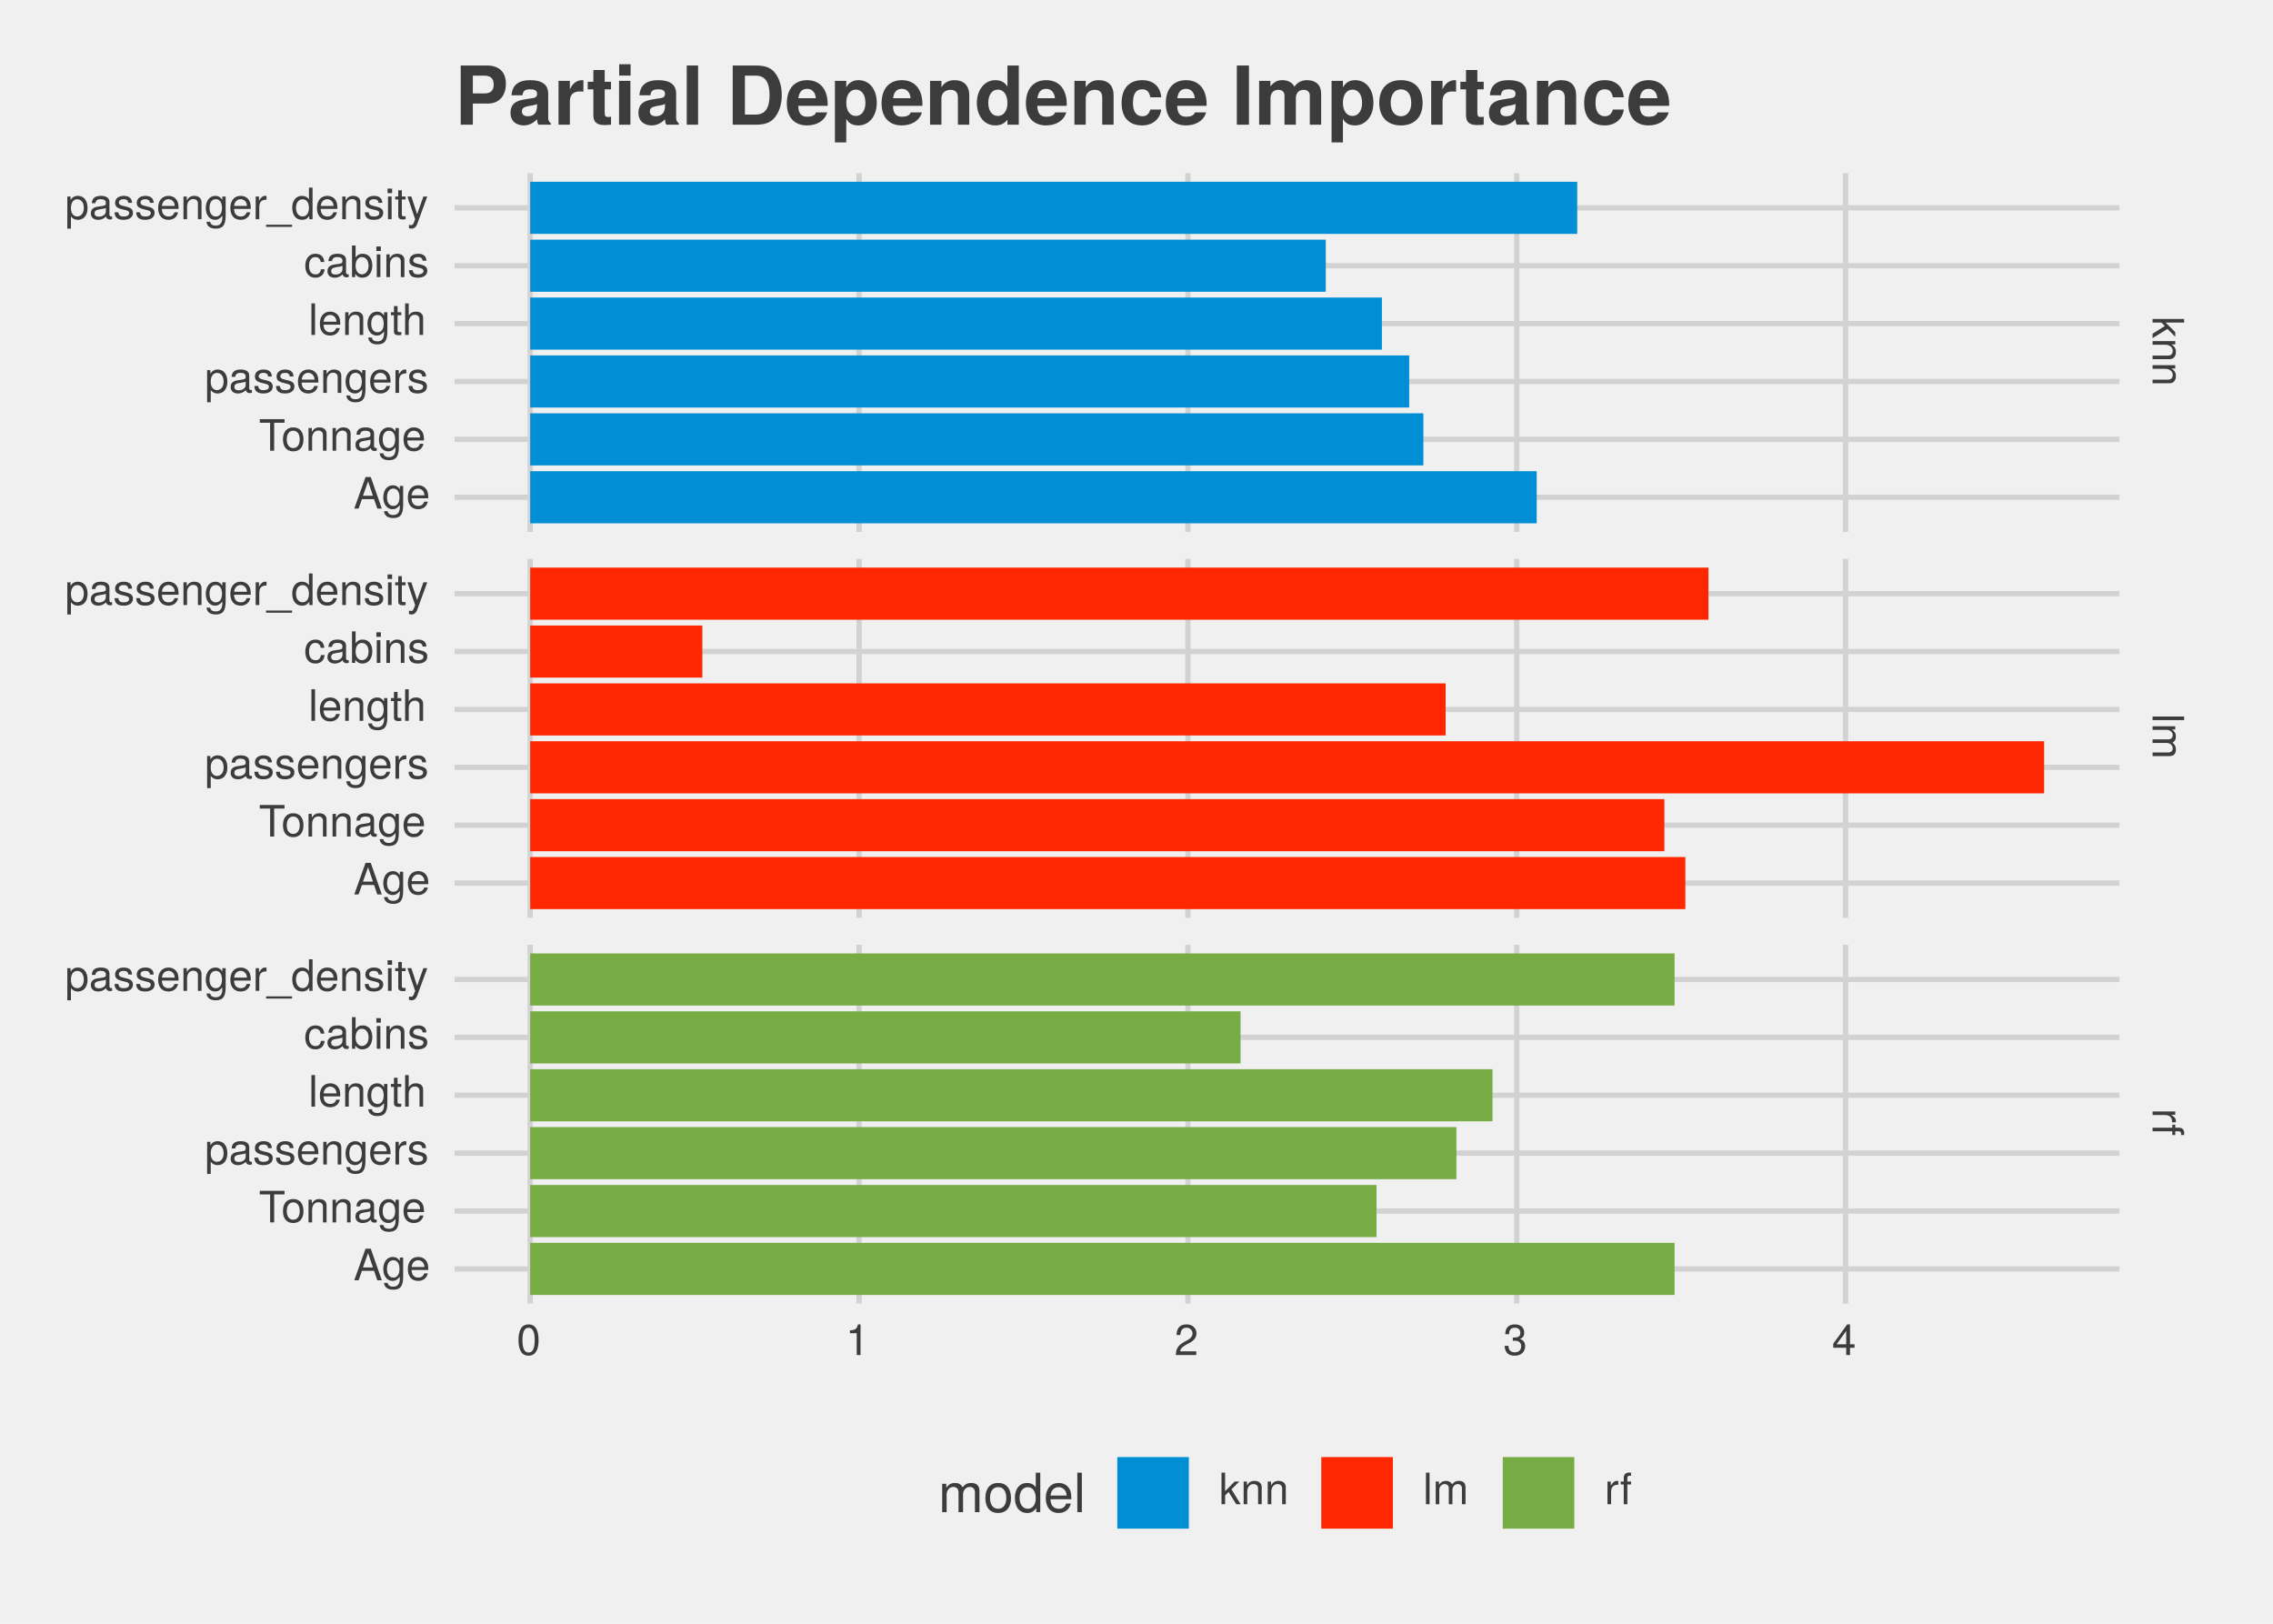 <?xml version="1.0" encoding="UTF-8"?>
<svg xmlns="http://www.w3.org/2000/svg" xmlns:xlink="http://www.w3.org/1999/xlink" width="504pt" height="360pt" viewBox="0 0 504 360" version="1.1">
<defs>
<g>
<symbol overflow="visible" id="glyph0-0">
<path style="stroke:none;" d=""/>
</symbol>
<symbol overflow="visible" id="glyph0-1">
<path style="stroke:none;" d="M 0 4.812 L 3.297 2.766 L 5.031 4.516 L 5.031 3.484 L 2.891 1.359 L 7 1.359 L 7 0.562 L 0 0.562 L 0 1.359 L 1.953 1.359 L 2.719 2.125 L 0 3.828 Z M 0 4.812 "/>
</symbol>
<symbol overflow="visible" id="glyph0-2">
<path style="stroke:none;" d="M 0 4.672 L 3.797 4.672 C 4.641 4.672 5.172 4.047 5.172 3.078 C 5.172 2.328 4.891 1.859 4.188 1.406 L 5.031 1.406 L 5.031 0.672 L 0 0.672 L 0 1.469 L 2.766 1.469 C 3.797 1.469 4.469 2.031 4.469 2.844 C 4.469 3.469 4.094 3.875 3.484 3.875 L 0 3.875 Z M 0 4.672 "/>
</symbol>
<symbol overflow="visible" id="glyph0-3">
<path style="stroke:none;" d="M 0 1.453 L 7 1.453 L 7 0.656 L 0 0.656 Z M 0 1.453 "/>
</symbol>
<symbol overflow="visible" id="glyph0-4">
<path style="stroke:none;" d="M 0 7.297 L 3.766 7.297 C 4.672 7.297 5.172 6.797 5.172 5.859 C 5.172 5.188 4.969 4.781 4.406 4.312 C 4.938 4.016 5.172 3.609 5.172 2.953 C 5.172 2.281 4.922 1.844 4.312 1.406 L 5.031 1.406 L 5.031 0.688 L 0 0.688 L 0 1.484 L 3.156 1.484 C 3.891 1.484 4.469 2 4.469 2.656 C 4.469 3.25 4.109 3.594 3.469 3.594 L 0 3.594 L 0 4.391 L 3.156 4.391 C 3.891 4.391 4.469 4.922 4.469 5.578 C 4.469 6.156 4.094 6.5 3.469 6.5 L 0 6.5 Z M 0 7.297 "/>
</symbol>
<symbol overflow="visible" id="glyph0-5">
<path style="stroke:none;" d="M 4.328 3.078 L 5.141 3.078 C 5.156 2.938 5.172 2.875 5.172 2.766 C 5.172 2.25 4.859 1.859 4.109 1.406 L 5.031 1.406 L 5.031 0.672 L 0 0.672 L 0 1.469 L 2.609 1.469 C 3.734 1.469 4.312 1.844 4.328 3.078 Z M 4.328 3.078 "/>
</symbol>
<symbol overflow="visible" id="glyph0-6">
<path style="stroke:none;" d="M 4.375 2.469 L 5.031 2.469 L 5.031 1.641 L 5.812 1.641 C 6.156 1.641 6.328 1.828 6.328 2.203 C 6.328 2.266 6.328 2.297 6.312 2.469 L 6.969 2.469 C 7.016 2.297 7.016 2.188 7.016 2.031 C 7.016 1.281 6.594 0.844 5.875 0.844 L 5.031 0.844 L 5.031 0.172 L 4.375 0.172 L 4.375 0.844 L 0 0.844 L 0 1.641 L 4.375 1.641 Z M 4.375 2.469 "/>
</symbol>
<symbol overflow="visible" id="glyph1-0">
<path style="stroke:none;" d=""/>
</symbol>
<symbol overflow="visible" id="glyph1-1">
<path style="stroke:none;" d="M 4.859 -3.266 C 4.859 -5.625 4.109 -6.797 2.641 -6.797 C 1.172 -6.797 0.406 -5.609 0.406 -3.328 C 0.406 -1.031 1.188 0.141 2.641 0.141 C 4.078 0.141 4.859 -1.031 4.859 -3.266 Z M 4 -3.344 C 4 -1.422 3.562 -0.562 2.625 -0.562 C 1.734 -0.562 1.281 -1.453 1.281 -3.312 C 1.281 -5.188 1.734 -6.047 2.641 -6.047 C 3.547 -6.047 4 -5.172 4 -3.344 Z M 4 -3.344 "/>
</symbol>
<symbol overflow="visible" id="glyph1-2">
<path style="stroke:none;" d="M 3.328 0 L 3.328 -6.797 L 2.766 -6.797 C 2.469 -5.75 2.281 -5.609 0.984 -5.453 L 0.984 -4.844 L 2.484 -4.844 L 2.484 0 Z M 3.328 0 "/>
</symbol>
<symbol overflow="visible" id="glyph1-3">
<path style="stroke:none;" d="M 4.906 -4.812 C 4.906 -5.953 4.016 -6.797 2.719 -6.797 C 1.328 -6.797 0.531 -6.094 0.484 -4.438 L 1.328 -4.438 C 1.391 -5.578 1.859 -6.062 2.703 -6.062 C 3.469 -6.062 4.031 -5.516 4.031 -4.781 C 4.031 -4.25 3.719 -3.797 3.125 -3.438 L 2.234 -2.938 C 0.812 -2.141 0.406 -1.5 0.328 0 L 4.859 0 L 4.859 -0.828 L 1.281 -0.828 C 1.359 -1.391 1.672 -1.75 2.5 -2.234 L 3.469 -2.75 C 4.406 -3.266 4.906 -3.969 4.906 -4.812 Z M 4.906 -4.812 "/>
</symbol>
<symbol overflow="visible" id="glyph1-4">
<path style="stroke:none;" d="M 4.859 -1.969 C 4.859 -2.797 4.516 -3.281 3.703 -3.562 C 4.344 -3.812 4.656 -4.25 4.656 -4.938 C 4.656 -6.109 3.875 -6.797 2.578 -6.797 C 1.203 -6.797 0.484 -6.047 0.453 -4.609 L 1.297 -4.609 C 1.312 -5.609 1.734 -6.062 2.594 -6.062 C 3.344 -6.062 3.797 -5.625 3.797 -4.906 C 3.797 -4.172 3.469 -3.875 2.125 -3.875 L 2.125 -3.172 L 2.578 -3.172 C 3.516 -3.172 3.984 -2.719 3.984 -1.969 C 3.984 -1.109 3.469 -0.609 2.578 -0.609 C 1.656 -0.609 1.203 -1.062 1.156 -2.047 L 0.312 -2.047 C 0.406 -0.531 1.156 0.141 2.547 0.141 C 3.953 0.141 4.859 -0.688 4.859 -1.969 Z M 4.859 -1.969 "/>
</symbol>
<symbol overflow="visible" id="glyph1-5">
<path style="stroke:none;" d="M 4.984 -1.625 L 4.984 -2.391 L 3.984 -2.391 L 3.984 -6.797 L 3.359 -6.797 L 0.266 -2.516 L 0.266 -1.625 L 3.141 -1.625 L 3.141 0 L 3.984 0 L 3.984 -1.625 Z M 3.141 -2.391 L 1 -2.391 L 3.141 -5.359 Z M 3.141 -2.391 "/>
</symbol>
<symbol overflow="visible" id="glyph1-6">
<path style="stroke:none;" d="M 6.266 0 L 3.812 -7 L 2.656 -7 L 0.156 0 L 1.109 0 L 1.859 -2.094 L 4.547 -2.094 L 5.266 0 Z M 4.297 -2.844 L 2.078 -2.844 L 3.219 -6.031 Z M 4.297 -2.844 "/>
</symbol>
<symbol overflow="visible" id="glyph1-7">
<path style="stroke:none;" d="M 4.688 -0.828 L 4.688 -5.031 L 3.953 -5.031 L 3.953 -4.297 C 3.547 -4.891 3.062 -5.172 2.422 -5.172 C 1.141 -5.172 0.281 -4.094 0.281 -2.469 C 0.281 -0.875 1.172 0.141 2.344 0.141 C 2.984 0.141 3.422 -0.125 3.953 -0.766 L 3.953 -0.422 C 3.953 0.906 3.406 1.422 2.469 1.422 C 1.844 1.422 1.359 1.188 1.25 0.578 L 0.438 0.578 C 0.531 1.531 1.266 2.094 2.453 2.094 C 4.016 2.094 4.688 1.391 4.688 -0.828 Z M 3.875 -2.484 C 3.875 -1.281 3.359 -0.594 2.516 -0.594 C 1.641 -0.594 1.109 -1.297 1.109 -2.516 C 1.109 -3.719 1.656 -4.438 2.5 -4.438 C 3.375 -4.438 3.875 -3.703 3.875 -2.484 Z M 3.875 -2.484 "/>
</symbol>
<symbol overflow="visible" id="glyph1-8">
<path style="stroke:none;" d="M 4.922 -2.281 C 4.922 -3.016 4.859 -3.469 4.719 -3.844 C 4.391 -4.672 3.625 -5.172 2.688 -5.172 C 1.281 -5.172 0.391 -4.141 0.391 -2.484 C 0.391 -0.828 1.25 0.141 2.672 0.141 C 3.812 0.141 4.609 -0.516 4.812 -1.531 L 4.016 -1.531 C 3.797 -0.859 3.344 -0.594 2.703 -0.594 C 1.859 -0.594 1.234 -1.125 1.219 -2.281 Z M 4.062 -3 C 4.062 -3 4.062 -2.953 4.062 -2.938 L 1.234 -2.938 C 1.312 -3.828 1.875 -4.438 2.672 -4.438 C 3.469 -4.438 4.062 -3.781 4.062 -3 Z M 4.062 -3 "/>
</symbol>
<symbol overflow="visible" id="glyph1-9">
<path style="stroke:none;" d="M 5.688 -6.203 L 5.688 -7 L 0.203 -7 L 0.203 -6.203 L 2.5 -6.203 L 2.5 0 L 3.391 0 L 3.391 -6.203 Z M 5.688 -6.203 "/>
</symbol>
<symbol overflow="visible" id="glyph1-10">
<path style="stroke:none;" d="M 4.891 -2.469 C 4.891 -4.219 4.062 -5.172 2.609 -5.172 C 1.203 -5.172 0.344 -4.203 0.344 -2.516 C 0.344 -0.828 1.188 0.141 2.625 0.141 C 4.031 0.141 4.891 -0.828 4.891 -2.469 Z M 4.062 -2.484 C 4.062 -1.312 3.5 -0.594 2.625 -0.594 C 1.734 -0.594 1.188 -1.297 1.188 -2.516 C 1.188 -3.719 1.734 -4.438 2.625 -4.438 C 3.516 -4.438 4.062 -3.734 4.062 -2.484 Z M 4.062 -2.484 "/>
</symbol>
<symbol overflow="visible" id="glyph1-11">
<path style="stroke:none;" d="M 4.672 0 L 4.672 -3.797 C 4.672 -4.641 4.047 -5.172 3.078 -5.172 C 2.328 -5.172 1.859 -4.891 1.406 -4.188 L 1.406 -5.031 L 0.672 -5.031 L 0.672 0 L 1.469 0 L 1.469 -2.766 C 1.469 -3.797 2.031 -4.469 2.844 -4.469 C 3.469 -4.469 3.875 -4.094 3.875 -3.484 L 3.875 0 Z M 4.672 0 "/>
</symbol>
<symbol overflow="visible" id="glyph1-12">
<path style="stroke:none;" d="M 5.125 -0.016 L 5.125 -0.625 C 5.047 -0.609 5.016 -0.609 4.953 -0.609 C 4.688 -0.609 4.531 -0.75 4.531 -1 L 4.531 -3.797 C 4.531 -4.688 3.875 -5.172 2.641 -5.172 C 1.422 -5.172 0.672 -4.703 0.625 -3.547 L 1.422 -3.547 C 1.5 -4.156 1.859 -4.438 2.609 -4.438 C 3.328 -4.438 3.734 -4.156 3.734 -3.688 L 3.734 -3.469 C 3.734 -3.141 3.531 -3 2.891 -2.922 C 1.766 -2.766 1.594 -2.734 1.281 -2.609 C 0.703 -2.375 0.406 -1.922 0.406 -1.312 C 0.406 -0.391 1.031 0.141 2.047 0.141 C 2.703 0.141 3.312 -0.125 3.766 -0.594 C 3.844 -0.219 4.188 0.062 4.578 0.062 C 4.75 0.062 4.875 0.047 5.125 -0.016 Z M 3.734 -1.734 C 3.734 -1.016 3 -0.562 2.219 -0.562 C 1.609 -0.562 1.234 -0.781 1.234 -1.328 C 1.234 -1.859 1.594 -2.078 2.453 -2.203 C 3.297 -2.328 3.469 -2.359 3.734 -2.484 Z M 3.734 -1.734 "/>
</symbol>
<symbol overflow="visible" id="glyph1-13">
<path style="stroke:none;" d="M 5.016 -2.469 C 5.016 -4.156 4.188 -5.172 2.859 -5.172 C 2.172 -5.172 1.625 -4.859 1.25 -4.266 L 1.25 -5.031 L 0.531 -5.031 L 0.531 2.094 L 1.328 2.094 L 1.328 -0.609 C 1.75 -0.094 2.219 0.141 2.875 0.141 C 4.156 0.141 5.016 -0.859 5.016 -2.469 Z M 4.188 -2.484 C 4.188 -1.344 3.594 -0.609 2.719 -0.609 C 1.875 -0.609 1.328 -1.297 1.328 -2.469 C 1.328 -3.656 1.875 -4.422 2.719 -4.422 C 3.609 -4.422 4.188 -3.688 4.188 -2.484 Z M 4.188 -2.484 "/>
</symbol>
<symbol overflow="visible" id="glyph1-14">
<path style="stroke:none;" d="M 4.406 -1.406 C 4.406 -2.156 3.984 -2.531 2.984 -2.766 L 2.219 -2.953 C 1.562 -3.109 1.281 -3.312 1.281 -3.672 C 1.281 -4.141 1.703 -4.438 2.344 -4.438 C 3 -4.438 3.344 -4.156 3.359 -3.625 L 4.203 -3.625 C 4.188 -4.609 3.547 -5.172 2.375 -5.172 C 1.203 -5.172 0.453 -4.562 0.453 -3.641 C 0.453 -2.844 0.859 -2.469 2.047 -2.188 L 2.797 -2 C 3.344 -1.875 3.562 -1.703 3.562 -1.344 C 3.562 -0.875 3.094 -0.594 2.391 -0.594 C 1.672 -0.594 1.281 -0.766 1.172 -1.531 L 0.328 -1.531 C 0.359 -0.375 1.016 0.141 2.328 0.141 C 3.594 0.141 4.406 -0.438 4.406 -1.406 Z M 4.406 -1.406 "/>
</symbol>
<symbol overflow="visible" id="glyph1-15">
<path style="stroke:none;" d="M 3.078 -4.328 L 3.078 -5.141 C 2.938 -5.156 2.875 -5.172 2.766 -5.172 C 2.25 -5.172 1.859 -4.859 1.406 -4.109 L 1.406 -5.031 L 0.672 -5.031 L 0.672 0 L 1.469 0 L 1.469 -2.609 C 1.469 -3.734 1.844 -4.312 3.078 -4.328 Z M 3.078 -4.328 "/>
</symbol>
<symbol overflow="visible" id="glyph1-16">
<path style="stroke:none;" d="M 1.453 0 L 1.453 -7 L 0.656 -7 L 0.656 0 Z M 1.453 0 "/>
</symbol>
<symbol overflow="visible" id="glyph1-17">
<path style="stroke:none;" d="M 2.438 0 L 2.438 -0.672 C 2.328 -0.641 2.203 -0.641 2.047 -0.641 C 1.703 -0.641 1.609 -0.734 1.609 -1.078 L 1.609 -4.375 L 2.438 -4.375 L 2.438 -5.031 L 1.609 -5.031 L 1.609 -6.406 L 0.812 -6.406 L 0.812 -5.031 L 0.141 -5.031 L 0.141 -4.375 L 0.812 -4.375 L 0.812 -0.734 C 0.812 -0.219 1.156 0.062 1.781 0.062 C 1.969 0.062 2.172 0.047 2.438 0 Z M 2.438 0 "/>
</symbol>
<symbol overflow="visible" id="glyph1-18">
<path style="stroke:none;" d="M 4.656 0 L 4.656 -3.797 C 4.656 -4.641 4.062 -5.172 3.078 -5.172 C 2.375 -5.172 1.938 -4.953 1.469 -4.344 L 1.469 -7 L 0.672 -7 L 0.672 0 L 1.469 0 L 1.469 -2.766 C 1.469 -3.797 2 -4.469 2.828 -4.469 C 3.391 -4.469 3.859 -4.141 3.859 -3.484 L 3.859 0 Z M 4.656 0 "/>
</symbol>
<symbol overflow="visible" id="glyph1-19">
<path style="stroke:none;" d="M 4.578 -1.734 L 3.766 -1.734 C 3.641 -0.922 3.219 -0.594 2.547 -0.594 C 1.656 -0.594 1.125 -1.281 1.125 -2.469 C 1.125 -3.719 1.656 -4.438 2.516 -4.438 C 3.188 -4.438 3.609 -4.031 3.719 -3.344 L 4.516 -3.344 C 4.422 -4.562 3.656 -5.172 2.531 -5.172 C 1.188 -5.172 0.297 -4.141 0.297 -2.469 C 0.297 -0.844 1.156 0.141 2.516 0.141 C 3.719 0.141 4.484 -0.578 4.578 -1.734 Z M 4.578 -1.734 "/>
</symbol>
<symbol overflow="visible" id="glyph1-20">
<path style="stroke:none;" d="M 5.016 -2.578 C 5.016 -4.203 4.188 -5.172 2.875 -5.172 C 2.172 -5.172 1.688 -4.906 1.312 -4.344 L 1.312 -7 L 0.516 -7 L 0.516 0 L 1.234 0 L 1.234 -0.719 C 1.625 -0.141 2.125 0.141 2.828 0.141 C 4.156 0.141 5.016 -0.938 5.016 -2.578 Z M 4.188 -2.516 C 4.188 -1.375 3.594 -0.609 2.719 -0.609 C 1.875 -0.609 1.312 -1.375 1.312 -2.516 C 1.312 -3.688 1.875 -4.469 2.719 -4.422 C 3.609 -4.422 4.188 -3.641 4.188 -2.516 Z M 4.188 -2.516 "/>
</symbol>
<symbol overflow="visible" id="glyph1-21">
<path style="stroke:none;" d="M 1.469 0 L 1.469 -5.031 L 0.672 -5.031 L 0.672 0 Z M 1.578 -5.781 L 1.578 -6.781 L 0.578 -6.781 L 0.578 -5.781 Z M 1.578 -5.781 "/>
</symbol>
<symbol overflow="visible" id="glyph1-22">
<path style="stroke:none;" d="M 5.547 1.703 L 5.547 1.219 L -0.219 1.219 L -0.219 1.703 Z M 5.547 1.703 "/>
</symbol>
<symbol overflow="visible" id="glyph1-23">
<path style="stroke:none;" d="M 4.75 0 L 4.75 -7 L 3.953 -7 L 3.953 -4.391 C 3.609 -4.906 3.078 -5.172 2.406 -5.172 C 1.109 -5.172 0.25 -4.156 0.25 -2.562 C 0.25 -0.859 1.078 0.141 2.438 0.141 C 3.125 0.141 3.609 -0.109 4.031 -0.734 L 4.031 0 Z M 3.953 -2.5 C 3.953 -1.328 3.391 -0.609 2.547 -0.609 C 1.672 -0.609 1.078 -1.344 1.078 -2.516 C 1.078 -3.688 1.672 -4.422 2.547 -4.422 C 3.406 -4.422 3.953 -3.656 3.953 -2.5 Z M 3.953 -2.5 "/>
</symbol>
<symbol overflow="visible" id="glyph1-24">
<path style="stroke:none;" d="M 4.578 -5.031 L 3.719 -5.031 L 2.328 -1.109 L 1.047 -5.031 L 0.188 -5.031 L 1.891 0.016 L 1.578 0.812 C 1.453 1.172 1.281 1.312 0.938 1.312 C 0.828 1.312 0.688 1.281 0.516 1.25 L 0.516 1.969 C 0.688 2.047 0.844 2.094 1.062 2.094 C 1.625 2.094 2.078 1.781 2.344 1.062 Z M 4.578 -5.031 "/>
</symbol>
<symbol overflow="visible" id="glyph1-25">
<path style="stroke:none;" d="M 4.812 0 L 2.766 -3.297 L 4.516 -5.031 L 3.484 -5.031 L 1.359 -2.891 L 1.359 -7 L 0.562 -7 L 0.562 0 L 1.359 0 L 1.359 -1.953 L 2.125 -2.719 L 3.828 0 Z M 4.812 0 "/>
</symbol>
<symbol overflow="visible" id="glyph1-26">
<path style="stroke:none;" d="M 7.297 0 L 7.297 -3.766 C 7.297 -4.672 6.797 -5.172 5.859 -5.172 C 5.188 -5.172 4.781 -4.969 4.312 -4.406 C 4.016 -4.938 3.609 -5.172 2.953 -5.172 C 2.281 -5.172 1.844 -4.922 1.406 -4.312 L 1.406 -5.031 L 0.688 -5.031 L 0.688 0 L 1.484 0 L 1.484 -3.156 C 1.484 -3.891 2 -4.469 2.656 -4.469 C 3.25 -4.469 3.594 -4.109 3.594 -3.469 L 3.594 0 L 4.391 0 L 4.391 -3.156 C 4.391 -3.891 4.922 -4.469 5.578 -4.469 C 6.156 -4.469 6.5 -4.094 6.5 -3.469 L 6.5 0 Z M 7.297 0 "/>
</symbol>
<symbol overflow="visible" id="glyph1-27">
<path style="stroke:none;" d="M 2.469 -4.375 L 2.469 -5.031 L 1.641 -5.031 L 1.641 -5.812 C 1.641 -6.156 1.828 -6.328 2.203 -6.328 C 2.266 -6.328 2.297 -6.328 2.469 -6.312 L 2.469 -6.969 C 2.297 -7.016 2.188 -7.016 2.031 -7.016 C 1.281 -7.016 0.844 -6.594 0.844 -5.875 L 0.844 -5.031 L 0.172 -5.031 L 0.172 -4.375 L 0.844 -4.375 L 0.844 0 L 1.641 0 L 1.641 -4.375 Z M 2.469 -4.375 "/>
</symbol>
<symbol overflow="visible" id="glyph2-0">
<path style="stroke:none;" d=""/>
</symbol>
<symbol overflow="visible" id="glyph2-1">
<path style="stroke:none;" d="M 9.125 0 L 9.125 -4.719 C 9.125 -5.844 8.5 -6.469 7.312 -6.469 C 6.484 -6.469 5.969 -6.219 5.391 -5.516 C 5.016 -6.188 4.516 -6.469 3.703 -6.469 C 2.859 -6.469 2.297 -6.156 1.766 -5.406 L 1.766 -6.281 L 0.859 -6.281 L 0.859 0 L 1.844 0 L 1.844 -3.953 C 1.844 -4.859 2.516 -5.594 3.328 -5.594 C 4.062 -5.594 4.484 -5.141 4.484 -4.328 L 4.484 0 L 5.484 0 L 5.484 -3.953 C 5.484 -4.859 6.156 -5.594 6.969 -5.594 C 7.703 -5.594 8.125 -5.125 8.125 -4.328 L 8.125 0 Z M 9.125 0 "/>
</symbol>
<symbol overflow="visible" id="glyph2-2">
<path style="stroke:none;" d="M 6.125 -3.094 C 6.125 -5.266 5.078 -6.469 3.266 -6.469 C 1.5 -6.469 0.438 -5.25 0.438 -3.141 C 0.438 -1.031 1.484 0.188 3.281 0.188 C 5.047 0.188 6.125 -1.031 6.125 -3.094 Z M 5.078 -3.109 C 5.078 -1.625 4.375 -0.75 3.281 -0.75 C 2.156 -0.75 1.469 -1.625 1.469 -3.141 C 1.469 -4.656 2.156 -5.547 3.281 -5.547 C 4.406 -5.547 5.078 -4.672 5.078 -3.109 Z M 5.078 -3.109 "/>
</symbol>
<symbol overflow="visible" id="glyph2-3">
<path style="stroke:none;" d="M 5.938 0 L 5.938 -8.75 L 4.938 -8.75 L 4.938 -5.5 C 4.531 -6.125 3.859 -6.469 3.016 -6.469 C 1.375 -6.469 0.312 -5.203 0.312 -3.203 C 0.312 -1.078 1.359 0.188 3.047 0.188 C 3.906 0.188 4.516 -0.141 5.047 -0.922 L 5.047 0 Z M 4.938 -3.125 C 4.938 -1.672 4.25 -0.75 3.188 -0.75 C 2.094 -0.75 1.359 -1.688 1.359 -3.141 C 1.359 -4.609 2.094 -5.531 3.188 -5.531 C 4.266 -5.531 4.938 -4.578 4.938 -3.125 Z M 4.938 -3.125 "/>
</symbol>
<symbol overflow="visible" id="glyph2-4">
<path style="stroke:none;" d="M 6.156 -2.859 C 6.156 -3.766 6.078 -4.344 5.906 -4.812 C 5.5 -5.844 4.531 -6.469 3.359 -6.469 C 1.609 -6.469 0.484 -5.172 0.484 -3.109 C 0.484 -1.047 1.578 0.188 3.344 0.188 C 4.781 0.188 5.766 -0.641 6.031 -1.906 L 5.016 -1.906 C 4.734 -1.078 4.172 -0.75 3.375 -0.75 C 2.328 -0.75 1.547 -1.422 1.531 -2.859 Z M 5.094 -3.75 C 5.094 -3.75 5.094 -3.703 5.078 -3.672 L 1.547 -3.672 C 1.625 -4.781 2.344 -5.547 3.344 -5.547 C 4.328 -5.547 5.094 -4.734 5.094 -3.75 Z M 5.094 -3.75 "/>
</symbol>
<symbol overflow="visible" id="glyph2-5">
<path style="stroke:none;" d="M 1.812 0 L 1.812 -8.75 L 0.812 -8.75 L 0.812 0 Z M 1.812 0 "/>
</symbol>
<symbol overflow="visible" id="glyph3-0">
<path style="stroke:none;" d=""/>
</symbol>
<symbol overflow="visible" id="glyph3-1">
<path style="stroke:none;" d="M 11.391 -9.047 C 11.391 -11.688 9.906 -13.125 7.156 -13.125 L 1.375 -13.125 L 1.375 0 L 4.062 0 L 4.062 -4.688 L 7.438 -4.688 C 9.844 -4.688 11.391 -6.391 11.391 -9.047 Z M 8.688 -8.891 C 8.688 -7.562 8.031 -6.938 6.594 -6.938 L 4.062 -6.938 L 4.062 -10.875 L 6.594 -10.875 C 8.031 -10.875 8.688 -10.234 8.688 -8.891 Z M 8.688 -8.891 "/>
</symbol>
<symbol overflow="visible" id="glyph3-2">
<path style="stroke:none;" d="M 9.438 0 L 9.438 -0.312 C 8.984 -0.719 8.859 -0.984 8.859 -1.5 L 8.859 -6.891 C 8.859 -8.875 7.5 -9.875 4.875 -9.875 C 2.25 -9.875 0.875 -8.766 0.719 -6.516 L 3.156 -6.516 C 3.281 -7.531 3.688 -7.844 4.938 -7.844 C 5.906 -7.844 6.391 -7.531 6.391 -6.875 C 6.391 -5.844 5.641 -5.953 4.375 -5.734 L 3.359 -5.562 C 1.438 -5.219 0.5 -4.391 0.5 -2.625 C 0.5 -0.734 1.844 0.156 3.453 0.156 C 4.531 0.156 5.531 -0.312 6.406 -1.219 C 6.406 -0.719 6.469 -0.281 6.703 0 Z M 6.391 -4.156 C 6.391 -2.703 5.672 -1.875 4.391 -1.875 C 3.547 -1.875 3.031 -2.203 3.031 -2.922 C 3.031 -3.656 3.422 -3.922 4.469 -4.125 L 5.328 -4.281 C 6 -4.406 6.109 -4.453 6.391 -4.594 Z M 6.391 -4.156 "/>
</symbol>
<symbol overflow="visible" id="glyph3-3">
<path style="stroke:none;" d="M 6.656 -7.312 L 6.656 -9.859 C 6.516 -9.875 6.422 -9.875 6.359 -9.875 C 5.203 -9.875 4.188 -9.125 3.656 -7.812 L 3.656 -9.719 L 1.141 -9.719 L 1.141 0 L 3.656 0 L 3.656 -5.172 C 3.656 -6.641 4.391 -7.375 5.875 -7.375 C 6.141 -7.375 6.312 -7.359 6.656 -7.312 Z M 6.656 -7.312 "/>
</symbol>
<symbol overflow="visible" id="glyph3-4">
<path style="stroke:none;" d="M 5.422 0 L 5.422 -1.766 C 5.172 -1.734 5.016 -1.703 4.844 -1.703 C 4.172 -1.703 4.016 -1.906 4.016 -2.766 L 4.016 -7.844 L 5.422 -7.844 L 5.422 -9.516 L 4.016 -9.516 L 4.016 -12.125 L 1.5 -12.125 L 1.5 -9.516 L 0.25 -9.516 L 0.25 -7.844 L 1.5 -7.844 L 1.5 -2.094 C 1.5 -0.562 2.297 0.078 3.953 0.078 C 4.516 0.078 4.969 0.016 5.422 0 Z M 5.422 0 "/>
</symbol>
<symbol overflow="visible" id="glyph3-5">
<path style="stroke:none;" d="M 3.719 0 L 3.719 -9.719 L 1.203 -9.719 L 1.203 0 Z M 3.766 -10.891 L 3.766 -13.406 L 1.234 -13.406 L 1.234 -10.891 Z M 3.766 -10.891 "/>
</symbol>
<symbol overflow="visible" id="glyph3-6">
<path style="stroke:none;" d="M 3.719 0 L 3.719 -13.125 L 1.203 -13.125 L 1.203 0 Z M 3.719 0 "/>
</symbol>
<symbol overflow="visible" id="glyph3-7">
<path style="stroke:none;" d=""/>
</symbol>
<symbol overflow="visible" id="glyph3-8">
<path style="stroke:none;" d="M 12.266 -6.562 C 12.266 -8.594 11.703 -10.375 10.656 -11.609 C 9.781 -12.672 8.531 -13.125 6.516 -13.125 L 1.391 -13.125 L 1.391 0 L 6.516 0 C 8.516 0 9.75 -0.469 10.656 -1.531 C 11.688 -2.75 12.266 -4.531 12.266 -6.562 Z M 9.562 -6.547 C 9.562 -3.672 8.547 -2.25 6.516 -2.25 L 4.094 -2.25 L 4.094 -10.875 L 6.516 -10.875 C 8.547 -10.875 9.562 -9.453 9.562 -6.547 Z M 9.562 -6.547 "/>
</symbol>
<symbol overflow="visible" id="glyph3-9">
<path style="stroke:none;" d="M 9.453 -4.5 C 9.453 -7.844 7.766 -9.875 4.891 -9.875 C 2.109 -9.875 0.391 -7.984 0.391 -4.734 C 0.391 -1.625 2.094 0.156 4.844 0.156 C 7.016 0.156 8.781 -0.828 9.344 -2.734 L 6.859 -2.734 C 6.641 -2.031 5.844 -1.766 4.938 -1.766 C 3.75 -1.766 2.984 -2.297 2.922 -4.188 L 9.438 -4.188 Z M 6.828 -5.875 L 2.953 -5.875 C 3.109 -7.219 3.75 -7.953 4.859 -7.953 C 5.938 -7.953 6.703 -7.25 6.828 -5.875 Z M 6.828 -5.875 "/>
</symbol>
<symbol overflow="visible" id="glyph3-10">
<path style="stroke:none;" d="M 10.328 -4.859 C 10.328 -7.734 8.797 -9.875 6.266 -9.875 C 5.047 -9.875 4.172 -9.359 3.562 -8.281 L 3.562 -9.719 L 1.047 -9.719 L 1.047 3.922 L 3.562 3.922 L 3.562 -1.297 C 4.172 -0.219 5.047 0.156 6.266 0.156 C 8.609 0.156 10.328 -1.906 10.328 -4.859 Z M 7.812 -4.828 C 7.812 -3.062 6.938 -1.938 5.688 -1.938 C 4.422 -1.938 3.562 -3.047 3.562 -4.859 C 3.562 -6.672 4.422 -7.781 5.688 -7.781 C 6.969 -7.781 7.812 -6.672 7.812 -4.828 Z M 7.812 -4.828 "/>
</symbol>
<symbol overflow="visible" id="glyph3-11">
<path style="stroke:none;" d="M 9.828 0 L 9.828 -6.516 C 9.828 -8.656 8.641 -9.875 6.562 -9.875 C 5.25 -9.875 4.375 -9.391 3.656 -8.312 L 3.656 -9.719 L 1.141 -9.719 L 1.141 0 L 3.656 0 L 3.656 -5.828 C 3.656 -6.984 4.469 -7.734 5.688 -7.734 C 6.766 -7.734 7.312 -7.141 7.312 -6 L 7.312 0 Z M 9.828 0 "/>
</symbol>
<symbol overflow="visible" id="glyph3-12">
<path style="stroke:none;" d="M 9.812 0 L 9.812 -13.125 L 7.297 -13.125 L 7.297 -8.453 C 6.656 -9.438 5.812 -9.875 4.609 -9.875 C 2.281 -9.875 0.516 -7.781 0.516 -4.844 C 0.516 -2.094 2.031 0.156 4.609 0.156 C 5.812 0.156 6.656 -0.281 7.297 -1.109 L 7.297 0 Z M 7.297 -4.812 C 7.297 -3.047 6.422 -1.938 5.172 -1.938 C 3.906 -1.938 3.047 -3.062 3.047 -4.844 C 3.047 -6.641 3.906 -7.781 5.172 -7.781 C 6.438 -7.781 7.297 -6.656 7.297 -4.812 Z M 7.297 -4.812 "/>
</symbol>
<symbol overflow="visible" id="glyph3-13">
<path style="stroke:none;" d="M 9.391 -3.359 L 6.984 -3.359 C 6.656 -2.359 6.156 -1.875 5.188 -1.875 C 3.906 -1.875 3.125 -2.891 3.125 -4.781 C 3.125 -6.562 3.594 -7.844 5.188 -7.844 C 6.203 -7.844 6.703 -7.359 6.984 -6.078 L 9.391 -6.078 C 9.219 -8.453 7.625 -9.875 5.203 -9.875 C 2.297 -9.875 0.609 -8.094 0.609 -4.781 C 0.609 -1.578 2.281 0.156 5.172 0.156 C 7.531 0.156 9.156 -1.297 9.391 -3.359 Z M 9.391 -3.359 "/>
</symbol>
<symbol overflow="visible" id="glyph3-14">
<path style="stroke:none;" d="M 3.828 0 L 3.828 -13.125 L 1.141 -13.125 L 1.141 0 Z M 3.828 0 "/>
</symbol>
<symbol overflow="visible" id="glyph3-15">
<path style="stroke:none;" d="M 14.828 0 L 14.828 -6.875 C 14.828 -8.766 13.688 -9.875 11.734 -9.875 C 10.516 -9.875 9.641 -9.453 8.891 -8.438 C 8.422 -9.359 7.453 -9.875 6.25 -9.875 C 5.125 -9.875 4.406 -9.5 3.578 -8.516 L 3.578 -9.719 L 1.078 -9.719 L 1.078 0 L 3.594 0 L 3.594 -5.828 C 3.594 -7.016 4.25 -7.734 5.328 -7.734 C 6.172 -7.734 6.703 -7.25 6.703 -6.484 L 6.703 0 L 9.219 0 L 9.219 -5.828 C 9.219 -7.016 9.859 -7.734 10.938 -7.734 C 11.797 -7.734 12.312 -7.25 12.312 -6.484 L 12.312 0 Z M 14.828 0 "/>
</symbol>
<symbol overflow="visible" id="glyph3-16">
<path style="stroke:none;" d="M 10.234 -4.781 C 10.234 -8.078 8.453 -9.875 5.422 -9.875 C 2.453 -9.875 0.625 -8.047 0.625 -4.859 C 0.625 -1.656 2.453 0.156 5.438 0.156 C 8.391 0.156 10.234 -1.672 10.234 -4.781 Z M 7.719 -4.828 C 7.719 -3 6.781 -1.875 5.438 -1.875 C 4.062 -1.875 3.156 -3 3.156 -4.859 C 3.156 -6.719 4.062 -7.844 5.438 -7.844 C 6.828 -7.844 7.719 -6.734 7.719 -4.828 Z M 7.719 -4.828 "/>
</symbol>
</g>
<clipPath id="clip1">
  <path d="M 100.781 38.379 L 470.039 38.379 L 470.039 117.945 L 100.781 117.945 Z M 100.781 38.379 "/>
</clipPath>
<clipPath id="clip2">
  <path d="M 100.781 109 L 470.039 109 L 470.039 111 L 100.781 111 Z M 100.781 109 "/>
</clipPath>
<clipPath id="clip3">
  <path d="M 100.781 96 L 470.039 96 L 470.039 98 L 100.781 98 Z M 100.781 96 "/>
</clipPath>
<clipPath id="clip4">
  <path d="M 100.781 83 L 470.039 83 L 470.039 86 L 100.781 86 Z M 100.781 83 "/>
</clipPath>
<clipPath id="clip5">
  <path d="M 100.781 71 L 470.039 71 L 470.039 73 L 100.781 73 Z M 100.781 71 "/>
</clipPath>
<clipPath id="clip6">
  <path d="M 100.781 58 L 470.039 58 L 470.039 60 L 100.781 60 Z M 100.781 58 "/>
</clipPath>
<clipPath id="clip7">
  <path d="M 100.781 45 L 470.039 45 L 470.039 47 L 100.781 47 Z M 100.781 45 "/>
</clipPath>
<clipPath id="clip8">
  <path d="M 116 38.379 L 119 38.379 L 119 117.945 L 116 117.945 Z M 116 38.379 "/>
</clipPath>
<clipPath id="clip9">
  <path d="M 189 38.379 L 192 38.379 L 192 117.945 L 189 117.945 Z M 189 38.379 "/>
</clipPath>
<clipPath id="clip10">
  <path d="M 262 38.379 L 264 38.379 L 264 117.945 L 262 117.945 Z M 262 38.379 "/>
</clipPath>
<clipPath id="clip11">
  <path d="M 335 38.379 L 337 38.379 L 337 117.945 L 335 117.945 Z M 335 38.379 "/>
</clipPath>
<clipPath id="clip12">
  <path d="M 408 38.379 L 410 38.379 L 410 117.945 L 408 117.945 Z M 408 38.379 "/>
</clipPath>
<clipPath id="clip13">
  <path d="M 100.781 123.922 L 470.039 123.922 L 470.039 203.488 L 100.781 203.488 Z M 100.781 123.922 "/>
</clipPath>
<clipPath id="clip14">
  <path d="M 100.781 195 L 470.039 195 L 470.039 197 L 100.781 197 Z M 100.781 195 "/>
</clipPath>
<clipPath id="clip15">
  <path d="M 100.781 182 L 470.039 182 L 470.039 184 L 100.781 184 Z M 100.781 182 "/>
</clipPath>
<clipPath id="clip16">
  <path d="M 100.781 169 L 470.039 169 L 470.039 171 L 100.781 171 Z M 100.781 169 "/>
</clipPath>
<clipPath id="clip17">
  <path d="M 100.781 156 L 470.039 156 L 470.039 158 L 100.781 158 Z M 100.781 156 "/>
</clipPath>
<clipPath id="clip18">
  <path d="M 100.781 143 L 470.039 143 L 470.039 146 L 100.781 146 Z M 100.781 143 "/>
</clipPath>
<clipPath id="clip19">
  <path d="M 100.781 131 L 470.039 131 L 470.039 133 L 100.781 133 Z M 100.781 131 "/>
</clipPath>
<clipPath id="clip20">
  <path d="M 116 123.922 L 119 123.922 L 119 203.488 L 116 203.488 Z M 116 123.922 "/>
</clipPath>
<clipPath id="clip21">
  <path d="M 189 123.922 L 192 123.922 L 192 203.488 L 189 203.488 Z M 189 123.922 "/>
</clipPath>
<clipPath id="clip22">
  <path d="M 262 123.922 L 264 123.922 L 264 203.488 L 262 203.488 Z M 262 123.922 "/>
</clipPath>
<clipPath id="clip23">
  <path d="M 335 123.922 L 337 123.922 L 337 203.488 L 335 203.488 Z M 335 123.922 "/>
</clipPath>
<clipPath id="clip24">
  <path d="M 408 123.922 L 410 123.922 L 410 203.488 L 408 203.488 Z M 408 123.922 "/>
</clipPath>
<clipPath id="clip25">
  <path d="M 100.781 209.465 L 470.039 209.465 L 470.039 289.031 L 100.781 289.031 Z M 100.781 209.465 "/>
</clipPath>
<clipPath id="clip26">
  <path d="M 100.781 280 L 470.039 280 L 470.039 282 L 100.781 282 Z M 100.781 280 "/>
</clipPath>
<clipPath id="clip27">
  <path d="M 100.781 267 L 470.039 267 L 470.039 270 L 100.781 270 Z M 100.781 267 "/>
</clipPath>
<clipPath id="clip28">
  <path d="M 100.781 255 L 470.039 255 L 470.039 257 L 100.781 257 Z M 100.781 255 "/>
</clipPath>
<clipPath id="clip29">
  <path d="M 100.781 242 L 470.039 242 L 470.039 244 L 100.781 244 Z M 100.781 242 "/>
</clipPath>
<clipPath id="clip30">
  <path d="M 100.781 229 L 470.039 229 L 470.039 231 L 100.781 231 Z M 100.781 229 "/>
</clipPath>
<clipPath id="clip31">
  <path d="M 100.781 216 L 470.039 216 L 470.039 218 L 100.781 218 Z M 100.781 216 "/>
</clipPath>
<clipPath id="clip32">
  <path d="M 116 209.465 L 119 209.465 L 119 289.031 L 116 289.031 Z M 116 209.465 "/>
</clipPath>
<clipPath id="clip33">
  <path d="M 189 209.465 L 192 209.465 L 192 289.031 L 189 289.031 Z M 189 209.465 "/>
</clipPath>
<clipPath id="clip34">
  <path d="M 262 209.465 L 264 209.465 L 264 289.031 L 262 289.031 Z M 262 209.465 "/>
</clipPath>
<clipPath id="clip35">
  <path d="M 335 209.465 L 337 209.465 L 337 289.031 L 335 289.031 Z M 335 209.465 "/>
</clipPath>
<clipPath id="clip36">
  <path d="M 408 209.465 L 410 209.465 L 410 289.031 L 408 289.031 Z M 408 209.465 "/>
</clipPath>
<clipPath id="clip37">
  <path d="M 470.035 38.379 L 489.598 38.379 L 489.598 117.945 L 470.035 117.945 Z M 470.035 38.379 "/>
</clipPath>
<clipPath id="clip38">
  <path d="M 470.035 123.922 L 489.598 123.922 L 489.598 203.488 L 470.035 203.488 Z M 470.035 123.922 "/>
</clipPath>
<clipPath id="clip39">
  <path d="M 470.035 209.465 L 489.598 209.465 L 489.598 289.031 L 470.035 289.031 Z M 470.035 209.465 "/>
</clipPath>
</defs>
<g id="surface61">
<rect x="0" y="0" width="504" height="360" style="fill:rgb(100%,100%,100%);fill-opacity:1;stroke:none;"/>
<rect x="0" y="0" width="504" height="360" style="fill:rgb(94.118%,94.118%,94.118%);fill-opacity:1;stroke:none;"/>
<g clip-path="url(#clip1)" clip-rule="nonzero">
<path style=" stroke:none;fill-rule:nonzero;fill:rgb(94.118%,94.118%,94.118%);fill-opacity:1;" d="M 100.781 117.941 L 470.039 117.941 L 470.039 38.375 L 100.781 38.375 Z M 100.781 117.941 "/>
</g>
<g clip-path="url(#clip2)" clip-rule="nonzero">
<path style="fill:none;stroke-width:1.164;stroke-linecap:butt;stroke-linejoin:round;stroke:rgb(82.353%,82.353%,82.353%);stroke-opacity:1;stroke-miterlimit:10;" d="M 100.781 110.242 L 470.035 110.242 "/>
</g>
<g clip-path="url(#clip3)" clip-rule="nonzero">
<path style="fill:none;stroke-width:1.164;stroke-linecap:butt;stroke-linejoin:round;stroke:rgb(82.353%,82.353%,82.353%);stroke-opacity:1;stroke-miterlimit:10;" d="M 100.781 97.41 L 470.035 97.41 "/>
</g>
<g clip-path="url(#clip4)" clip-rule="nonzero">
<path style="fill:none;stroke-width:1.164;stroke-linecap:butt;stroke-linejoin:round;stroke:rgb(82.353%,82.353%,82.353%);stroke-opacity:1;stroke-miterlimit:10;" d="M 100.781 84.578 L 470.035 84.578 "/>
</g>
<g clip-path="url(#clip5)" clip-rule="nonzero">
<path style="fill:none;stroke-width:1.164;stroke-linecap:butt;stroke-linejoin:round;stroke:rgb(82.353%,82.353%,82.353%);stroke-opacity:1;stroke-miterlimit:10;" d="M 100.781 71.742 L 470.035 71.742 "/>
</g>
<g clip-path="url(#clip6)" clip-rule="nonzero">
<path style="fill:none;stroke-width:1.164;stroke-linecap:butt;stroke-linejoin:round;stroke:rgb(82.353%,82.353%,82.353%);stroke-opacity:1;stroke-miterlimit:10;" d="M 100.781 58.91 L 470.035 58.91 "/>
</g>
<g clip-path="url(#clip7)" clip-rule="nonzero">
<path style="fill:none;stroke-width:1.164;stroke-linecap:butt;stroke-linejoin:round;stroke:rgb(82.353%,82.353%,82.353%);stroke-opacity:1;stroke-miterlimit:10;" d="M 100.781 46.078 L 470.035 46.078 "/>
</g>
<g clip-path="url(#clip8)" clip-rule="nonzero">
<path style="fill:none;stroke-width:1.164;stroke-linecap:butt;stroke-linejoin:round;stroke:rgb(82.353%,82.353%,82.353%);stroke-opacity:1;stroke-miterlimit:10;" d="M 117.562 117.941 L 117.562 38.379 "/>
</g>
<g clip-path="url(#clip9)" clip-rule="nonzero">
<path style="fill:none;stroke-width:1.164;stroke-linecap:butt;stroke-linejoin:round;stroke:rgb(82.353%,82.353%,82.353%);stroke-opacity:1;stroke-miterlimit:10;" d="M 190.48 117.941 L 190.48 38.379 "/>
</g>
<g clip-path="url(#clip10)" clip-rule="nonzero">
<path style="fill:none;stroke-width:1.164;stroke-linecap:butt;stroke-linejoin:round;stroke:rgb(82.353%,82.353%,82.353%);stroke-opacity:1;stroke-miterlimit:10;" d="M 263.395 117.941 L 263.395 38.379 "/>
</g>
<g clip-path="url(#clip11)" clip-rule="nonzero">
<path style="fill:none;stroke-width:1.164;stroke-linecap:butt;stroke-linejoin:round;stroke:rgb(82.353%,82.353%,82.353%);stroke-opacity:1;stroke-miterlimit:10;" d="M 336.312 117.941 L 336.312 38.379 "/>
</g>
<g clip-path="url(#clip12)" clip-rule="nonzero">
<path style="fill:none;stroke-width:1.164;stroke-linecap:butt;stroke-linejoin:round;stroke:rgb(82.353%,82.353%,82.353%);stroke-opacity:1;stroke-miterlimit:10;" d="M 409.227 117.941 L 409.227 38.379 "/>
</g>
<path style=" stroke:none;fill-rule:nonzero;fill:rgb(0%,56.078%,83.529%);fill-opacity:1;" d="M 117.562 116.02 L 340.738 116.02 L 340.738 104.469 L 117.562 104.469 Z M 117.562 116.02 "/>
<path style=" stroke:none;fill-rule:nonzero;fill:rgb(0%,56.078%,83.529%);fill-opacity:1;" d="M 117.562 103.184 L 315.609 103.184 L 315.609 91.633 L 117.562 91.633 Z M 117.562 103.184 "/>
<path style=" stroke:none;fill-rule:nonzero;fill:rgb(0%,56.078%,83.529%);fill-opacity:1;" d="M 117.562 90.352 L 312.469 90.352 L 312.469 78.801 L 117.562 78.801 Z M 117.562 90.352 "/>
<path style=" stroke:none;fill-rule:nonzero;fill:rgb(0%,56.078%,83.529%);fill-opacity:1;" d="M 117.562 77.52 L 306.41 77.52 L 306.41 65.969 L 117.562 65.969 Z M 117.562 77.52 "/>
<path style=" stroke:none;fill-rule:nonzero;fill:rgb(0%,56.078%,83.529%);fill-opacity:1;" d="M 117.562 64.688 L 293.965 64.688 L 293.965 53.137 L 117.562 53.137 Z M 117.562 64.688 "/>
<path style=" stroke:none;fill-rule:nonzero;fill:rgb(0%,56.078%,83.529%);fill-opacity:1;" d="M 117.562 51.852 L 349.719 51.852 L 349.719 40.301 L 117.562 40.301 Z M 117.562 51.852 "/>
<g clip-path="url(#clip13)" clip-rule="nonzero">
<path style=" stroke:none;fill-rule:nonzero;fill:rgb(94.118%,94.118%,94.118%);fill-opacity:1;" d="M 100.781 203.488 L 470.039 203.488 L 470.039 123.922 L 100.781 123.922 Z M 100.781 203.488 "/>
</g>
<g clip-path="url(#clip14)" clip-rule="nonzero">
<path style="fill:none;stroke-width:1.164;stroke-linecap:butt;stroke-linejoin:round;stroke:rgb(82.353%,82.353%,82.353%);stroke-opacity:1;stroke-miterlimit:10;" d="M 100.781 195.785 L 470.035 195.785 "/>
</g>
<g clip-path="url(#clip15)" clip-rule="nonzero">
<path style="fill:none;stroke-width:1.164;stroke-linecap:butt;stroke-linejoin:round;stroke:rgb(82.353%,82.353%,82.353%);stroke-opacity:1;stroke-miterlimit:10;" d="M 100.781 182.953 L 470.035 182.953 "/>
</g>
<g clip-path="url(#clip16)" clip-rule="nonzero">
<path style="fill:none;stroke-width:1.164;stroke-linecap:butt;stroke-linejoin:round;stroke:rgb(82.353%,82.353%,82.353%);stroke-opacity:1;stroke-miterlimit:10;" d="M 100.781 170.121 L 470.035 170.121 "/>
</g>
<g clip-path="url(#clip17)" clip-rule="nonzero">
<path style="fill:none;stroke-width:1.164;stroke-linecap:butt;stroke-linejoin:round;stroke:rgb(82.353%,82.353%,82.353%);stroke-opacity:1;stroke-miterlimit:10;" d="M 100.781 157.289 L 470.035 157.289 "/>
</g>
<g clip-path="url(#clip18)" clip-rule="nonzero">
<path style="fill:none;stroke-width:1.164;stroke-linecap:butt;stroke-linejoin:round;stroke:rgb(82.353%,82.353%,82.353%);stroke-opacity:1;stroke-miterlimit:10;" d="M 100.781 144.453 L 470.035 144.453 "/>
</g>
<g clip-path="url(#clip19)" clip-rule="nonzero">
<path style="fill:none;stroke-width:1.164;stroke-linecap:butt;stroke-linejoin:round;stroke:rgb(82.353%,82.353%,82.353%);stroke-opacity:1;stroke-miterlimit:10;" d="M 100.781 131.621 L 470.035 131.621 "/>
</g>
<g clip-path="url(#clip20)" clip-rule="nonzero">
<path style="fill:none;stroke-width:1.164;stroke-linecap:butt;stroke-linejoin:round;stroke:rgb(82.353%,82.353%,82.353%);stroke-opacity:1;stroke-miterlimit:10;" d="M 117.562 203.488 L 117.562 123.922 "/>
</g>
<g clip-path="url(#clip21)" clip-rule="nonzero">
<path style="fill:none;stroke-width:1.164;stroke-linecap:butt;stroke-linejoin:round;stroke:rgb(82.353%,82.353%,82.353%);stroke-opacity:1;stroke-miterlimit:10;" d="M 190.48 203.488 L 190.48 123.922 "/>
</g>
<g clip-path="url(#clip22)" clip-rule="nonzero">
<path style="fill:none;stroke-width:1.164;stroke-linecap:butt;stroke-linejoin:round;stroke:rgb(82.353%,82.353%,82.353%);stroke-opacity:1;stroke-miterlimit:10;" d="M 263.395 203.488 L 263.395 123.922 "/>
</g>
<g clip-path="url(#clip23)" clip-rule="nonzero">
<path style="fill:none;stroke-width:1.164;stroke-linecap:butt;stroke-linejoin:round;stroke:rgb(82.353%,82.353%,82.353%);stroke-opacity:1;stroke-miterlimit:10;" d="M 336.312 203.488 L 336.312 123.922 "/>
</g>
<g clip-path="url(#clip24)" clip-rule="nonzero">
<path style="fill:none;stroke-width:1.164;stroke-linecap:butt;stroke-linejoin:round;stroke:rgb(82.353%,82.353%,82.353%);stroke-opacity:1;stroke-miterlimit:10;" d="M 409.227 203.488 L 409.227 123.922 "/>
</g>
<path style=" stroke:none;fill-rule:nonzero;fill:rgb(100%,15.294%,0%);fill-opacity:1;" d="M 117.562 201.562 L 373.699 201.562 L 373.699 190.012 L 117.562 190.012 Z M 117.562 201.562 "/>
<path style=" stroke:none;fill-rule:nonzero;fill:rgb(100%,15.294%,0%);fill-opacity:1;" d="M 117.562 188.727 L 369.047 188.727 L 369.047 177.176 L 117.562 177.176 Z M 117.562 188.727 "/>
<path style=" stroke:none;fill-rule:nonzero;fill:rgb(100%,15.294%,0%);fill-opacity:1;" d="M 117.562 175.895 L 453.25 175.895 L 453.25 164.344 L 117.562 164.344 Z M 117.562 175.895 "/>
<path style=" stroke:none;fill-rule:nonzero;fill:rgb(100%,15.294%,0%);fill-opacity:1;" d="M 117.562 163.062 L 320.543 163.062 L 320.543 151.512 L 117.562 151.512 Z M 117.562 163.062 "/>
<path style=" stroke:none;fill-rule:nonzero;fill:rgb(100%,15.294%,0%);fill-opacity:1;" d="M 117.562 150.23 L 155.734 150.23 L 155.734 138.68 L 117.562 138.68 Z M 117.562 150.23 "/>
<path style=" stroke:none;fill-rule:nonzero;fill:rgb(100%,15.294%,0%);fill-opacity:1;" d="M 117.562 137.395 L 378.824 137.395 L 378.824 125.844 L 117.562 125.844 Z M 117.562 137.395 "/>
<g clip-path="url(#clip25)" clip-rule="nonzero">
<path style=" stroke:none;fill-rule:nonzero;fill:rgb(94.118%,94.118%,94.118%);fill-opacity:1;" d="M 100.781 289.031 L 470.039 289.031 L 470.039 209.465 L 100.781 209.465 Z M 100.781 289.031 "/>
</g>
<g clip-path="url(#clip26)" clip-rule="nonzero">
<path style="fill:none;stroke-width:1.164;stroke-linecap:butt;stroke-linejoin:round;stroke:rgb(82.353%,82.353%,82.353%);stroke-opacity:1;stroke-miterlimit:10;" d="M 100.781 281.328 L 470.035 281.328 "/>
</g>
<g clip-path="url(#clip27)" clip-rule="nonzero">
<path style="fill:none;stroke-width:1.164;stroke-linecap:butt;stroke-linejoin:round;stroke:rgb(82.353%,82.353%,82.353%);stroke-opacity:1;stroke-miterlimit:10;" d="M 100.781 268.496 L 470.035 268.496 "/>
</g>
<g clip-path="url(#clip28)" clip-rule="nonzero">
<path style="fill:none;stroke-width:1.164;stroke-linecap:butt;stroke-linejoin:round;stroke:rgb(82.353%,82.353%,82.353%);stroke-opacity:1;stroke-miterlimit:10;" d="M 100.781 255.664 L 470.035 255.664 "/>
</g>
<g clip-path="url(#clip29)" clip-rule="nonzero">
<path style="fill:none;stroke-width:1.164;stroke-linecap:butt;stroke-linejoin:round;stroke:rgb(82.353%,82.353%,82.353%);stroke-opacity:1;stroke-miterlimit:10;" d="M 100.781 242.832 L 470.035 242.832 "/>
</g>
<g clip-path="url(#clip30)" clip-rule="nonzero">
<path style="fill:none;stroke-width:1.164;stroke-linecap:butt;stroke-linejoin:round;stroke:rgb(82.353%,82.353%,82.353%);stroke-opacity:1;stroke-miterlimit:10;" d="M 100.781 229.996 L 470.035 229.996 "/>
</g>
<g clip-path="url(#clip31)" clip-rule="nonzero">
<path style="fill:none;stroke-width:1.164;stroke-linecap:butt;stroke-linejoin:round;stroke:rgb(82.353%,82.353%,82.353%);stroke-opacity:1;stroke-miterlimit:10;" d="M 100.781 217.164 L 470.035 217.164 "/>
</g>
<g clip-path="url(#clip32)" clip-rule="nonzero">
<path style="fill:none;stroke-width:1.164;stroke-linecap:butt;stroke-linejoin:round;stroke:rgb(82.353%,82.353%,82.353%);stroke-opacity:1;stroke-miterlimit:10;" d="M 117.562 289.031 L 117.562 209.465 "/>
</g>
<g clip-path="url(#clip33)" clip-rule="nonzero">
<path style="fill:none;stroke-width:1.164;stroke-linecap:butt;stroke-linejoin:round;stroke:rgb(82.353%,82.353%,82.353%);stroke-opacity:1;stroke-miterlimit:10;" d="M 190.48 289.031 L 190.48 209.465 "/>
</g>
<g clip-path="url(#clip34)" clip-rule="nonzero">
<path style="fill:none;stroke-width:1.164;stroke-linecap:butt;stroke-linejoin:round;stroke:rgb(82.353%,82.353%,82.353%);stroke-opacity:1;stroke-miterlimit:10;" d="M 263.395 289.031 L 263.395 209.465 "/>
</g>
<g clip-path="url(#clip35)" clip-rule="nonzero">
<path style="fill:none;stroke-width:1.164;stroke-linecap:butt;stroke-linejoin:round;stroke:rgb(82.353%,82.353%,82.353%);stroke-opacity:1;stroke-miterlimit:10;" d="M 336.312 289.031 L 336.312 209.465 "/>
</g>
<g clip-path="url(#clip36)" clip-rule="nonzero">
<path style="fill:none;stroke-width:1.164;stroke-linecap:butt;stroke-linejoin:round;stroke:rgb(82.353%,82.353%,82.353%);stroke-opacity:1;stroke-miterlimit:10;" d="M 409.227 289.031 L 409.227 209.465 "/>
</g>
<path style=" stroke:none;fill-rule:nonzero;fill:rgb(46.667%,67.059%,26.275%);fill-opacity:1;" d="M 117.562 287.105 L 371.309 287.105 L 371.309 275.555 L 117.562 275.555 Z M 117.562 287.105 "/>
<path style=" stroke:none;fill-rule:nonzero;fill:rgb(46.667%,67.059%,26.275%);fill-opacity:1;" d="M 117.562 274.273 L 305.223 274.273 L 305.223 262.723 L 117.562 262.723 Z M 117.562 274.273 "/>
<path style=" stroke:none;fill-rule:nonzero;fill:rgb(46.667%,67.059%,26.275%);fill-opacity:1;" d="M 117.562 261.438 L 322.938 261.438 L 322.938 249.887 L 117.562 249.887 Z M 117.562 261.438 "/>
<path style=" stroke:none;fill-rule:nonzero;fill:rgb(46.667%,67.059%,26.275%);fill-opacity:1;" d="M 117.562 248.605 L 330.938 248.605 L 330.938 237.055 L 117.562 237.055 Z M 117.562 248.605 "/>
<path style=" stroke:none;fill-rule:nonzero;fill:rgb(46.667%,67.059%,26.275%);fill-opacity:1;" d="M 117.562 235.773 L 275.07 235.773 L 275.07 224.223 L 117.562 224.223 Z M 117.562 235.773 "/>
<path style=" stroke:none;fill-rule:nonzero;fill:rgb(46.667%,67.059%,26.275%);fill-opacity:1;" d="M 117.562 222.938 L 371.309 222.938 L 371.309 211.387 L 117.562 211.387 Z M 117.562 222.938 "/>
<g clip-path="url(#clip37)" clip-rule="nonzero">
<path style=" stroke:none;fill-rule:nonzero;fill:rgb(94.118%,94.118%,94.118%);fill-opacity:1;" d="M 470.035 117.941 L 489.598 117.941 L 489.598 38.375 L 470.035 38.375 Z M 470.035 117.941 "/>
</g>
<g style="fill:rgb(23.529%,23.529%,23.529%);fill-opacity:1;">
  <use xlink:href="#glyph0-1" x="477.297" y="70.16"/>
  <use xlink:href="#glyph0-2" x="477.297" y="74.96"/>
  <use xlink:href="#glyph0-2" x="477.297" y="80.297"/>
</g>
<g clip-path="url(#clip38)" clip-rule="nonzero">
<path style=" stroke:none;fill-rule:nonzero;fill:rgb(94.118%,94.118%,94.118%);fill-opacity:1;" d="M 470.035 203.488 L 489.598 203.488 L 489.598 123.922 L 470.035 123.922 Z M 470.035 203.488 "/>
</g>
<g style="fill:rgb(23.529%,23.529%,23.529%);fill-opacity:1;">
  <use xlink:href="#glyph0-3" x="477.297" y="158.203"/>
  <use xlink:href="#glyph0-4" x="477.297" y="160.334"/>
</g>
<g clip-path="url(#clip39)" clip-rule="nonzero">
<path style=" stroke:none;fill-rule:nonzero;fill:rgb(94.118%,94.118%,94.118%);fill-opacity:1;" d="M 470.035 289.031 L 489.598 289.031 L 489.598 209.465 L 470.035 209.465 Z M 470.035 289.031 "/>
</g>
<g style="fill:rgb(23.529%,23.529%,23.529%);fill-opacity:1;">
  <use xlink:href="#glyph0-5" x="477.297" y="245.746"/>
  <use xlink:href="#glyph0-6" x="477.297" y="249.182"/>
</g>
<g style="fill:rgb(23.529%,23.529%,23.529%);fill-opacity:1;">
  <use xlink:href="#glyph1-1" x="114.562" y="300.43"/>
</g>
<g style="fill:rgb(23.529%,23.529%,23.529%);fill-opacity:1;">
  <use xlink:href="#glyph1-2" x="187.48" y="300.43"/>
</g>
<g style="fill:rgb(23.529%,23.529%,23.529%);fill-opacity:1;">
  <use xlink:href="#glyph1-3" x="260.395" y="300.43"/>
</g>
<g style="fill:rgb(23.529%,23.529%,23.529%);fill-opacity:1;">
  <use xlink:href="#glyph1-4" x="333.312" y="300.43"/>
</g>
<g style="fill:rgb(23.529%,23.529%,23.529%);fill-opacity:1;">
  <use xlink:href="#glyph1-5" x="406.227" y="300.43"/>
</g>
<g style="fill:rgb(23.529%,23.529%,23.529%);fill-opacity:1;">
  <use xlink:href="#glyph1-6" x="78.398" y="112.762"/>
  <use xlink:href="#glyph1-7" x="84.704" y="112.762"/>
  <use xlink:href="#glyph1-8" x="90.041" y="112.762"/>
</g>
<g style="fill:rgb(23.529%,23.529%,23.529%);fill-opacity:1;">
  <use xlink:href="#glyph1-9" x="57.398" y="99.93"/>
  <use xlink:href="#glyph1-10" x="62.399" y="99.93"/>
  <use xlink:href="#glyph1-11" x="67.736" y="99.93"/>
  <use xlink:href="#glyph1-11" x="73.073" y="99.93"/>
  <use xlink:href="#glyph1-12" x="78.41" y="99.93"/>
  <use xlink:href="#glyph1-7" x="83.747" y="99.93"/>
  <use xlink:href="#glyph1-8" x="89.084" y="99.93"/>
</g>
<g style="fill:rgb(23.529%,23.529%,23.529%);fill-opacity:1;">
  <use xlink:href="#glyph1-13" x="45.398" y="87.098"/>
  <use xlink:href="#glyph1-12" x="50.735" y="87.098"/>
  <use xlink:href="#glyph1-14" x="56.072" y="87.098"/>
  <use xlink:href="#glyph1-14" x="60.872" y="87.098"/>
  <use xlink:href="#glyph1-8" x="65.672" y="87.098"/>
  <use xlink:href="#glyph1-11" x="71.009" y="87.098"/>
  <use xlink:href="#glyph1-7" x="76.346" y="87.098"/>
  <use xlink:href="#glyph1-8" x="81.683" y="87.098"/>
  <use xlink:href="#glyph1-15" x="87.02" y="87.098"/>
  <use xlink:href="#glyph1-14" x="90.264" y="87.098"/>
</g>
<g style="fill:rgb(23.529%,23.529%,23.529%);fill-opacity:1;">
  <use xlink:href="#glyph1-16" x="68.398" y="74.262"/>
  <use xlink:href="#glyph1-8" x="70.529" y="74.262"/>
  <use xlink:href="#glyph1-11" x="75.866" y="74.262"/>
  <use xlink:href="#glyph1-7" x="81.203" y="74.262"/>
  <use xlink:href="#glyph1-17" x="86.54" y="74.262"/>
  <use xlink:href="#glyph1-18" x="89.159" y="74.262"/>
</g>
<g style="fill:rgb(23.529%,23.529%,23.529%);fill-opacity:1;">
  <use xlink:href="#glyph1-19" x="67.398" y="61.43"/>
  <use xlink:href="#glyph1-12" x="72.198" y="61.43"/>
  <use xlink:href="#glyph1-20" x="77.535" y="61.43"/>
  <use xlink:href="#glyph1-21" x="82.872" y="61.43"/>
  <use xlink:href="#glyph1-11" x="85.003" y="61.43"/>
  <use xlink:href="#glyph1-14" x="90.34" y="61.43"/>
</g>
<g style="fill:rgb(23.529%,23.529%,23.529%);fill-opacity:1;">
  <use xlink:href="#glyph1-13" x="14.398" y="48.598"/>
  <use xlink:href="#glyph1-12" x="19.735" y="48.598"/>
  <use xlink:href="#glyph1-14" x="25.072" y="48.598"/>
  <use xlink:href="#glyph1-14" x="29.872" y="48.598"/>
  <use xlink:href="#glyph1-8" x="34.672" y="48.598"/>
  <use xlink:href="#glyph1-11" x="40.009" y="48.598"/>
  <use xlink:href="#glyph1-7" x="45.346" y="48.598"/>
  <use xlink:href="#glyph1-8" x="50.683" y="48.598"/>
  <use xlink:href="#glyph1-15" x="56.02" y="48.598"/>
  <use xlink:href="#glyph1-22" x="59.216" y="48.598"/>
  <use xlink:href="#glyph1-23" x="64.553" y="48.598"/>
  <use xlink:href="#glyph1-8" x="69.89" y="48.598"/>
  <use xlink:href="#glyph1-11" x="75.227" y="48.598"/>
  <use xlink:href="#glyph1-14" x="80.563" y="48.598"/>
  <use xlink:href="#glyph1-21" x="85.363" y="48.598"/>
  <use xlink:href="#glyph1-17" x="87.494" y="48.598"/>
  <use xlink:href="#glyph1-24" x="90.162" y="48.598"/>
</g>
<g style="fill:rgb(23.529%,23.529%,23.529%);fill-opacity:1;">
  <use xlink:href="#glyph1-6" x="78.398" y="198.305"/>
  <use xlink:href="#glyph1-7" x="84.704" y="198.305"/>
  <use xlink:href="#glyph1-8" x="90.041" y="198.305"/>
</g>
<g style="fill:rgb(23.529%,23.529%,23.529%);fill-opacity:1;">
  <use xlink:href="#glyph1-9" x="57.398" y="185.473"/>
  <use xlink:href="#glyph1-10" x="62.399" y="185.473"/>
  <use xlink:href="#glyph1-11" x="67.736" y="185.473"/>
  <use xlink:href="#glyph1-11" x="73.073" y="185.473"/>
  <use xlink:href="#glyph1-12" x="78.41" y="185.473"/>
  <use xlink:href="#glyph1-7" x="83.747" y="185.473"/>
  <use xlink:href="#glyph1-8" x="89.084" y="185.473"/>
</g>
<g style="fill:rgb(23.529%,23.529%,23.529%);fill-opacity:1;">
  <use xlink:href="#glyph1-13" x="45.398" y="172.641"/>
  <use xlink:href="#glyph1-12" x="50.735" y="172.641"/>
  <use xlink:href="#glyph1-14" x="56.072" y="172.641"/>
  <use xlink:href="#glyph1-14" x="60.872" y="172.641"/>
  <use xlink:href="#glyph1-8" x="65.672" y="172.641"/>
  <use xlink:href="#glyph1-11" x="71.009" y="172.641"/>
  <use xlink:href="#glyph1-7" x="76.346" y="172.641"/>
  <use xlink:href="#glyph1-8" x="81.683" y="172.641"/>
  <use xlink:href="#glyph1-15" x="87.02" y="172.641"/>
  <use xlink:href="#glyph1-14" x="90.264" y="172.641"/>
</g>
<g style="fill:rgb(23.529%,23.529%,23.529%);fill-opacity:1;">
  <use xlink:href="#glyph1-16" x="68.398" y="159.809"/>
  <use xlink:href="#glyph1-8" x="70.529" y="159.809"/>
  <use xlink:href="#glyph1-11" x="75.866" y="159.809"/>
  <use xlink:href="#glyph1-7" x="81.203" y="159.809"/>
  <use xlink:href="#glyph1-17" x="86.54" y="159.809"/>
  <use xlink:href="#glyph1-18" x="89.159" y="159.809"/>
</g>
<g style="fill:rgb(23.529%,23.529%,23.529%);fill-opacity:1;">
  <use xlink:href="#glyph1-19" x="67.398" y="146.973"/>
  <use xlink:href="#glyph1-12" x="72.198" y="146.973"/>
  <use xlink:href="#glyph1-20" x="77.535" y="146.973"/>
  <use xlink:href="#glyph1-21" x="82.872" y="146.973"/>
  <use xlink:href="#glyph1-11" x="85.003" y="146.973"/>
  <use xlink:href="#glyph1-14" x="90.34" y="146.973"/>
</g>
<g style="fill:rgb(23.529%,23.529%,23.529%);fill-opacity:1;">
  <use xlink:href="#glyph1-13" x="14.398" y="134.141"/>
  <use xlink:href="#glyph1-12" x="19.735" y="134.141"/>
  <use xlink:href="#glyph1-14" x="25.072" y="134.141"/>
  <use xlink:href="#glyph1-14" x="29.872" y="134.141"/>
  <use xlink:href="#glyph1-8" x="34.672" y="134.141"/>
  <use xlink:href="#glyph1-11" x="40.009" y="134.141"/>
  <use xlink:href="#glyph1-7" x="45.346" y="134.141"/>
  <use xlink:href="#glyph1-8" x="50.683" y="134.141"/>
  <use xlink:href="#glyph1-15" x="56.02" y="134.141"/>
  <use xlink:href="#glyph1-22" x="59.216" y="134.141"/>
  <use xlink:href="#glyph1-23" x="64.553" y="134.141"/>
  <use xlink:href="#glyph1-8" x="69.89" y="134.141"/>
  <use xlink:href="#glyph1-11" x="75.227" y="134.141"/>
  <use xlink:href="#glyph1-14" x="80.563" y="134.141"/>
  <use xlink:href="#glyph1-21" x="85.363" y="134.141"/>
  <use xlink:href="#glyph1-17" x="87.494" y="134.141"/>
  <use xlink:href="#glyph1-24" x="90.162" y="134.141"/>
</g>
<g style="fill:rgb(23.529%,23.529%,23.529%);fill-opacity:1;">
  <use xlink:href="#glyph1-6" x="78.398" y="283.848"/>
  <use xlink:href="#glyph1-7" x="84.704" y="283.848"/>
  <use xlink:href="#glyph1-8" x="90.041" y="283.848"/>
</g>
<g style="fill:rgb(23.529%,23.529%,23.529%);fill-opacity:1;">
  <use xlink:href="#glyph1-9" x="57.398" y="271.016"/>
  <use xlink:href="#glyph1-10" x="62.399" y="271.016"/>
  <use xlink:href="#glyph1-11" x="67.736" y="271.016"/>
  <use xlink:href="#glyph1-11" x="73.073" y="271.016"/>
  <use xlink:href="#glyph1-12" x="78.41" y="271.016"/>
  <use xlink:href="#glyph1-7" x="83.747" y="271.016"/>
  <use xlink:href="#glyph1-8" x="89.084" y="271.016"/>
</g>
<g style="fill:rgb(23.529%,23.529%,23.529%);fill-opacity:1;">
  <use xlink:href="#glyph1-13" x="45.398" y="258.184"/>
  <use xlink:href="#glyph1-12" x="50.735" y="258.184"/>
  <use xlink:href="#glyph1-14" x="56.072" y="258.184"/>
  <use xlink:href="#glyph1-14" x="60.872" y="258.184"/>
  <use xlink:href="#glyph1-8" x="65.672" y="258.184"/>
  <use xlink:href="#glyph1-11" x="71.009" y="258.184"/>
  <use xlink:href="#glyph1-7" x="76.346" y="258.184"/>
  <use xlink:href="#glyph1-8" x="81.683" y="258.184"/>
  <use xlink:href="#glyph1-15" x="87.02" y="258.184"/>
  <use xlink:href="#glyph1-14" x="90.264" y="258.184"/>
</g>
<g style="fill:rgb(23.529%,23.529%,23.529%);fill-opacity:1;">
  <use xlink:href="#glyph1-16" x="68.398" y="245.352"/>
  <use xlink:href="#glyph1-8" x="70.529" y="245.352"/>
  <use xlink:href="#glyph1-11" x="75.866" y="245.352"/>
  <use xlink:href="#glyph1-7" x="81.203" y="245.352"/>
  <use xlink:href="#glyph1-17" x="86.54" y="245.352"/>
  <use xlink:href="#glyph1-18" x="89.159" y="245.352"/>
</g>
<g style="fill:rgb(23.529%,23.529%,23.529%);fill-opacity:1;">
  <use xlink:href="#glyph1-19" x="67.398" y="232.516"/>
  <use xlink:href="#glyph1-12" x="72.198" y="232.516"/>
  <use xlink:href="#glyph1-20" x="77.535" y="232.516"/>
  <use xlink:href="#glyph1-21" x="82.872" y="232.516"/>
  <use xlink:href="#glyph1-11" x="85.003" y="232.516"/>
  <use xlink:href="#glyph1-14" x="90.34" y="232.516"/>
</g>
<g style="fill:rgb(23.529%,23.529%,23.529%);fill-opacity:1;">
  <use xlink:href="#glyph1-13" x="14.398" y="219.684"/>
  <use xlink:href="#glyph1-12" x="19.735" y="219.684"/>
  <use xlink:href="#glyph1-14" x="25.072" y="219.684"/>
  <use xlink:href="#glyph1-14" x="29.872" y="219.684"/>
  <use xlink:href="#glyph1-8" x="34.672" y="219.684"/>
  <use xlink:href="#glyph1-11" x="40.009" y="219.684"/>
  <use xlink:href="#glyph1-7" x="45.346" y="219.684"/>
  <use xlink:href="#glyph1-8" x="50.683" y="219.684"/>
  <use xlink:href="#glyph1-15" x="56.02" y="219.684"/>
  <use xlink:href="#glyph1-22" x="59.216" y="219.684"/>
  <use xlink:href="#glyph1-23" x="64.553" y="219.684"/>
  <use xlink:href="#glyph1-8" x="69.89" y="219.684"/>
  <use xlink:href="#glyph1-11" x="75.227" y="219.684"/>
  <use xlink:href="#glyph1-14" x="80.563" y="219.684"/>
  <use xlink:href="#glyph1-21" x="85.363" y="219.684"/>
  <use xlink:href="#glyph1-17" x="87.494" y="219.684"/>
  <use xlink:href="#glyph1-24" x="90.162" y="219.684"/>
</g>
<path style=" stroke:none;fill-rule:nonzero;fill:rgb(94.118%,94.118%,94.118%);fill-opacity:1;" d="M 202.078 345.602 L 368.738 345.602 L 368.738 316.367 L 202.078 316.367 Z M 202.078 345.602 "/>
<g style="fill:rgb(23.529%,23.529%,23.529%);fill-opacity:1;">
  <use xlink:href="#glyph2-1" x="208.055" y="335.257"/>
  <use xlink:href="#glyph2-2" x="218.051" y="335.257"/>
  <use xlink:href="#glyph2-3" x="224.723" y="335.257"/>
  <use xlink:href="#glyph2-4" x="231.395" y="335.257"/>
  <use xlink:href="#glyph2-5" x="238.066" y="335.257"/>
</g>
<path style=" stroke:none;fill-rule:nonzero;fill:rgb(94.118%,94.118%,94.118%);fill-opacity:1;" d="M 247.031 339.621 L 264.312 339.621 L 264.312 322.34 L 247.031 322.34 Z M 247.031 339.621 "/>
<path style=" stroke:none;fill-rule:nonzero;fill:rgb(0%,56.078%,83.529%);fill-opacity:1;" d="M 247.742 338.914 L 263.605 338.914 L 263.605 323.051 L 247.742 323.051 Z M 247.742 338.914 "/>
<path style=" stroke:none;fill-rule:nonzero;fill:rgb(94.118%,94.118%,94.118%);fill-opacity:1;" d="M 292.27 339.621 L 309.551 339.621 L 309.551 322.34 L 292.27 322.34 Z M 292.27 339.621 "/>
<path style=" stroke:none;fill-rule:nonzero;fill:rgb(100%,15.294%,0%);fill-opacity:1;" d="M 292.977 338.914 L 308.84 338.914 L 308.84 323.051 L 292.977 323.051 Z M 292.977 338.914 "/>
<path style=" stroke:none;fill-rule:nonzero;fill:rgb(94.118%,94.118%,94.118%);fill-opacity:1;" d="M 332.504 339.621 L 349.785 339.621 L 349.785 322.34 L 332.504 322.34 Z M 332.504 339.621 "/>
<path style=" stroke:none;fill-rule:nonzero;fill:rgb(46.667%,67.059%,26.275%);fill-opacity:1;" d="M 333.211 338.914 L 349.074 338.914 L 349.074 323.051 L 333.211 323.051 Z M 333.211 338.914 "/>
<g style="fill:rgb(23.529%,23.529%,23.529%);fill-opacity:1;">
  <use xlink:href="#glyph1-25" x="270.289" y="333.5"/>
  <use xlink:href="#glyph1-11" x="275.089" y="333.5"/>
  <use xlink:href="#glyph1-11" x="280.426" y="333.5"/>
</g>
<g style="fill:rgb(23.529%,23.529%,23.529%);fill-opacity:1;">
  <use xlink:href="#glyph1-16" x="315.527" y="333.5"/>
  <use xlink:href="#glyph1-26" x="317.658" y="333.5"/>
</g>
<g style="fill:rgb(23.529%,23.529%,23.529%);fill-opacity:1;">
  <use xlink:href="#glyph1-15" x="355.762" y="333.5"/>
  <use xlink:href="#glyph1-27" x="359.197" y="333.5"/>
</g>
<g style="fill:rgb(23.529%,23.529%,23.529%);fill-opacity:1;">
  <use xlink:href="#glyph3-1" x="100.781" y="27.648"/>
  <use xlink:href="#glyph3-2" x="112.696" y="27.648"/>
  <use xlink:href="#glyph3-3" x="122.704" y="27.648"/>
  <use xlink:href="#glyph3-4" x="130.065" y="27.648"/>
  <use xlink:href="#glyph3-5" x="136.06" y="27.648"/>
  <use xlink:href="#glyph3-2" x="141.063" y="27.648"/>
  <use xlink:href="#glyph3-6" x="151.071" y="27.648"/>
  <use xlink:href="#glyph3-7" x="156.075" y="27.648"/>
  <use xlink:href="#glyph3-8" x="161.079" y="27.648"/>
  <use xlink:href="#glyph3-9" x="174.075" y="27.648"/>
  <use xlink:href="#glyph3-10" x="184.083" y="27.648"/>
  <use xlink:href="#glyph3-9" x="195.081" y="27.648"/>
  <use xlink:href="#glyph3-11" x="205.089" y="27.648"/>
  <use xlink:href="#glyph3-12" x="216.087" y="27.648"/>
  <use xlink:href="#glyph3-9" x="227.085" y="27.648"/>
  <use xlink:href="#glyph3-11" x="237.093" y="27.648"/>
  <use xlink:href="#glyph3-13" x="248.091" y="27.648"/>
  <use xlink:href="#glyph3-9" x="258.099" y="27.648"/>
  <use xlink:href="#glyph3-7" x="268.106" y="27.648"/>
  <use xlink:href="#glyph3-14" x="273.11" y="27.648"/>
  <use xlink:href="#glyph3-15" x="278.114" y="27.648"/>
  <use xlink:href="#glyph3-10" x="294.206" y="27.648"/>
  <use xlink:href="#glyph3-16" x="305.204" y="27.648"/>
  <use xlink:href="#glyph3-3" x="316.202" y="27.648"/>
  <use xlink:href="#glyph3-4" x="323.563" y="27.648"/>
  <use xlink:href="#glyph3-2" x="329.647" y="27.648"/>
  <use xlink:href="#glyph3-11" x="339.655" y="27.648"/>
  <use xlink:href="#glyph3-13" x="350.653" y="27.648"/>
  <use xlink:href="#glyph3-9" x="360.661" y="27.648"/>
</g>
</g>
</svg>
